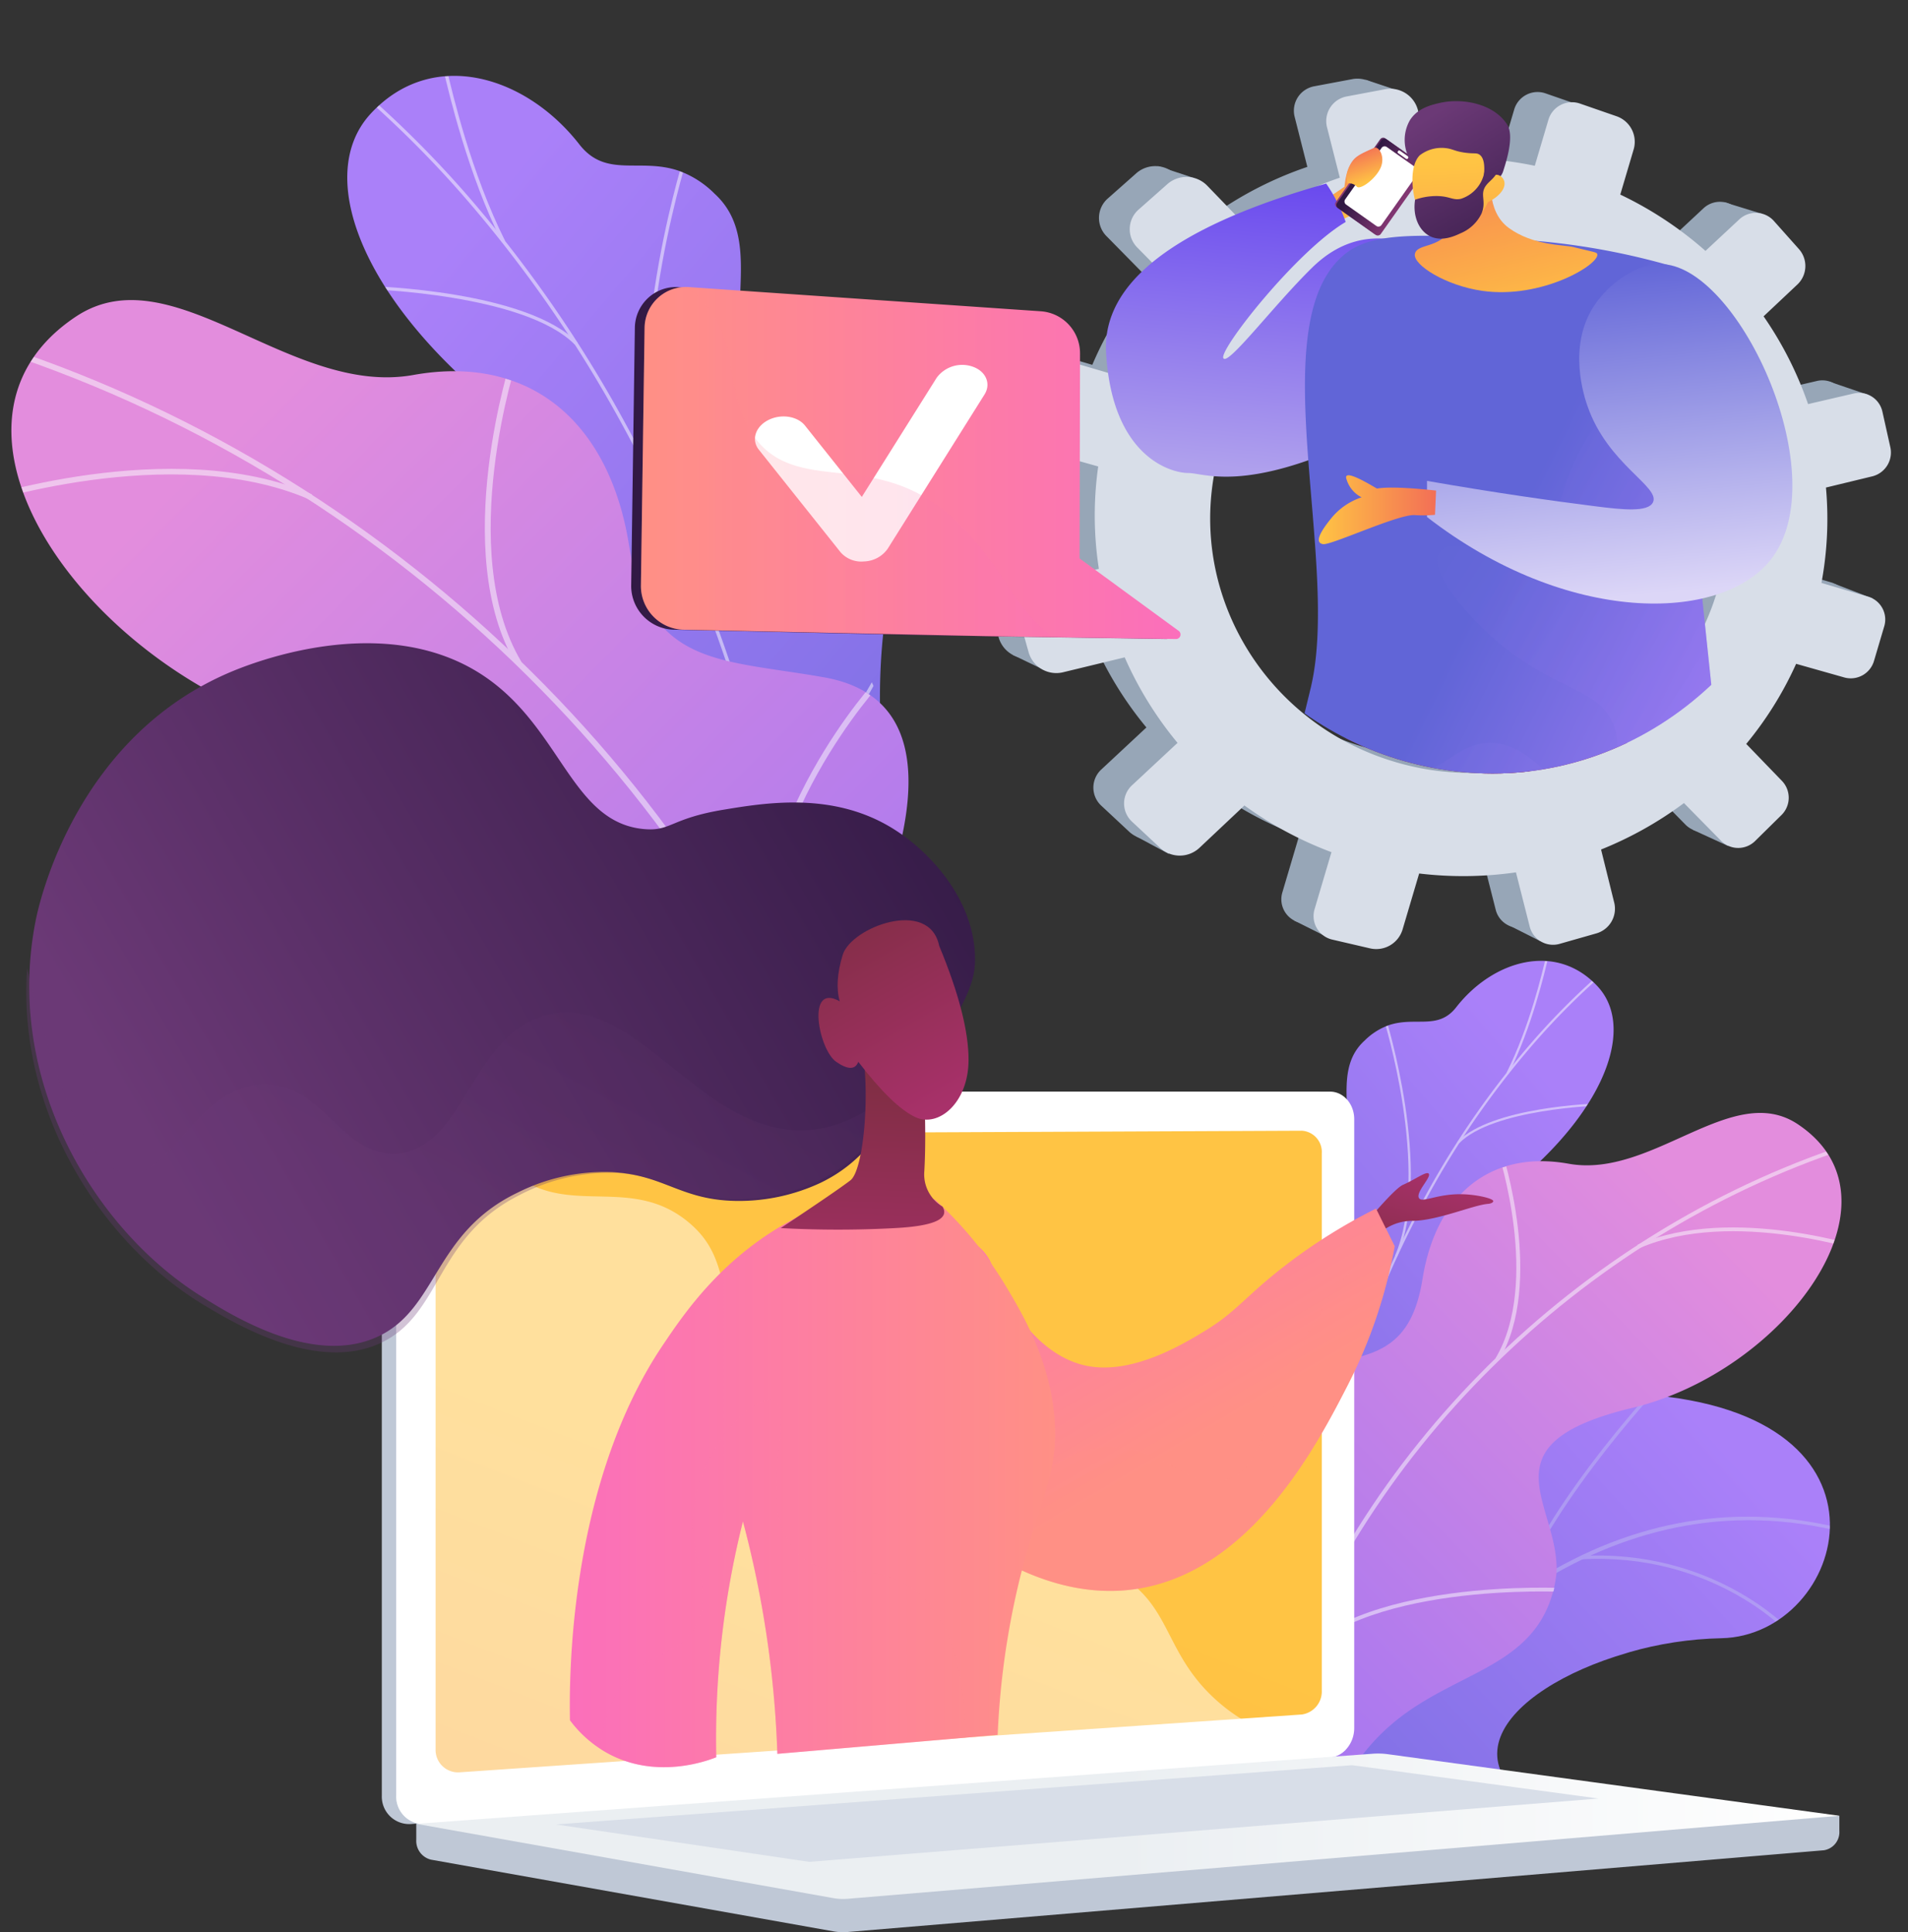 <svg xmlns="http://www.w3.org/2000/svg" xmlns:xlink="http://www.w3.org/1999/xlink" width="363.74" height="368.287" viewBox="0 0 363.74 368.287"><rect x="0" y="0" width="363.74" height="368.287" fill="#333333" stroke="none"/><defs><style>.a{clip-path:url(#a);}.b{fill:url(#b);}.c{opacity:0.502;}.c,.t{mix-blend-mode:soft-light;}.at,.aw,.bg,.c,.t,.z{isolation:isolate;}.d{fill:#beb8f2;}.e{fill:url(#c);}.f{clip-path:url(#d);}.g{fill:#fcfdfe;}.h{fill:url(#e);}.i{clip-path:url(#f);}.j{clip-path:url(#g);}.k{clip-path:url(#h);}.l{fill:url(#i);}.m{fill:url(#j);}.n{clip-path:url(#k);}.o{fill:url(#l);}.p{clip-path:url(#m);}.q{fill:#bfc8d6;}.r,.t{fill:#fff;}.s{fill:url(#n);}.t{opacity:0.478;}.u{fill:url(#o);}.aj,.v{fill:#d8dee8;}.w{clip-path:url(#p);}.x{fill:url(#q);}.y{fill:url(#r);}.at,.aw,.z{opacity:0.302;}.at,.aw,.bg,.z{mix-blend-mode:multiply;}.aa{fill:url(#s);}.ab{fill:url(#t);}.ac{fill:url(#u);}.ad{fill:url(#v);}.ae{fill:url(#w);}.af{fill:url(#x);}.ag{fill:url(#y);}.ah,.ai{fill:#97a6b7;}.ah,.aj{fill-rule:evenodd;}.ak{clip-path:url(#z);}.al{fill:url(#aa);}.am{fill:url(#ab);}.an{fill:url(#ac);}.ao{fill:url(#ad);}.ap{fill:url(#ae);}.aq{fill:url(#af);}.ar{fill:url(#ag);}.as{fill:url(#ah);}.at{fill:url(#ai);}.au{fill:url(#aj);}.av{fill:url(#ak);}.aw{fill:url(#al);}.ax{fill:url(#am);}.ay{fill:url(#an);}.az{fill:url(#ao);}.ba{fill:url(#ap);}.bb{fill:url(#aq);}.bc{fill:url(#ar);}.bd{fill:url(#as);}.be{fill:url(#at);}.bf{fill:url(#au);}.bg{opacity:0.2;fill:url(#av);}</style><clipPath id="a"><path d="M287.449,1281.566l-38.3,20.925q-17.944-15.708-16.133-34.7c3.694-38.753-30.5-39.283-44.794-41.649-21.551-3.566-38.988-16.108-20.833-35.633s-22.946-41.739-58.581-42.482c-23.725-.5-42.6-63.921,21.921-68.49,45.159-3.2,60.427,38.193,73.1,57.263s43.359,4.458,46.532,34.482c2.709,25.646-5.508,49.914,14.961,57.381S295.9,1251.519,287.449,1281.566Z" transform="translate(-86.665 -1079.362)"/></clipPath><linearGradient id="b" x1="0.026" y1="0.307" x2="0.834" y2="0.998" gradientUnits="objectBoundingBox"><stop offset="0" stop-color="#aa80f9"/><stop offset="0.996" stop-color="#6165d7"/></linearGradient><linearGradient id="c" x1="0.582" y1="-0.082" x2="1.399" y2="1.074" xlink:href="#b"/><clipPath id="d"><path d="M550.792,383.424l32.1-6.281q9.638-21.66-1.638-28c-11.275-6.335-5.362-27.273-3.6-38.752,4.791-31.143-31.739-29.776-29.019-70.191.723-10.748,5.971-31.094-3.2-40.051-10.442-10.2-19.206-.965-25.79-9.411-10.294-13.2-28.1-18.508-39.791-5.828-11.543,12.516-.354,38.816,30.424,60.838,20.1,18.157,20.081,23.348,17.545,35.887-1.777,8.784-12.412,31.421-.143,41.13s21.448,20.036,15.8,29.807Q534.894,367.446,550.792,383.424Z" transform="translate(-475.418 -177.685)"/></clipPath><linearGradient id="e" x1="0.531" y1="-0.086" x2="1.266" y2="0.713" gradientUnits="objectBoundingBox"><stop offset="0.004" stop-color="#e38ddd"/><stop offset="1" stop-color="#9571f6"/></linearGradient><clipPath id="f"><path d="M137.032,674.727l51.528-6.377c2.241-7.277,4.671-20.488-6.455-22.293-15.47-2.511-18.381-27.505-15.161-36.841,3.987-11.555,12.691-38.629-11.149-42.868-19.847-3.53-33.519-1.936-37.257-25.257S99.776,504.7,77.429,508.707c-23.517,4.219-45.958-23.351-64.333-11.121-32.016,21.309,3.856,69.49,46.468,79.7s20.47,26.97,21.316,46.31c1.155,26.407,38.041,16.449,48.982,25.6C138.44,656.381,138.135,667.695,137.032,674.727Z" transform="translate(-0.806 -494.431)"/></clipPath><clipPath id="g"><path d="M1571.055,1575.553H1398.01v-166.1h173.045Z" transform="translate(-1398.01 -1409.45)"/></clipPath><clipPath id="h"><path d="M1505.763,2176.7l25.982,14.195q12.174-10.656,10.945-23.541c-2.507-26.288,20.693-26.648,30.387-28.253,14.62-2.419,26.449-10.928,14.133-24.174s15.567-28.316,39.741-28.821c23.656-.494,36.428-42.831-14.87-46.461-30.636-2.17-40.993,25.909-49.595,38.846s-29.414,3.024-31.565,23.393c-1.838,17.4,3.736,33.862-10.149,38.927S1500.031,2156.318,1505.763,2176.7Z" transform="translate(-1503.734 -2039.529)"/></clipPath><linearGradient id="i" x1="0.974" y1="0.307" x2="0.166" y2="0.998" xlink:href="#b"/><linearGradient id="j" x1="0.417" y1="-0.082" x2="-0.4" y2="1.074" xlink:href="#b"/><clipPath id="k"><path d="M1726.619,1567.4l-21.779-4.26q-6.539-14.7,1.11-18.994c7.649-4.3,3.638-18.5,2.439-26.288-3.25-21.127,21.532-20.2,19.688-47.618-.491-7.292-4.051-21.094,2.167-27.169,7.084-6.923,13.029-.656,17.5-6.385,6.983-8.955,19.06-12.556,26.994-3.953,7.83,8.491.239,26.333-20.64,41.272-13.637,12.318-13.622,15.839-11.9,24.345,1.2,5.96,8.421,21.316.1,27.9s-14.551,13.591-10.717,20.22Q1737.405,1556.565,1726.619,1567.4Z" transform="translate(-1701.826 -1427.832)"/></clipPath><linearGradient id="l" x1="0.469" y1="-0.087" x2="-0.267" y2="0.712" xlink:href="#e"/><clipPath id="m"><path d="M1669.186,1765.022l-34.956-4.326c-1.521-4.936-3.169-13.9,4.378-15.124,10.495-1.7,12.47-18.658,10.286-24.993-2.705-7.838-8.61-26.2,7.563-29.081,13.464-2.394,22.74-1.313,25.275-17.133s12.729-24.691,27.89-21.971c15.953,2.863,31.177-15.841,43.643-7.544,21.718,14.456-2.616,47.141-31.525,54.07s-13.886,18.3-14.46,31.418c-.784,17.913-25.807,11.159-33.229,17.368C1668.231,1752.576,1668.439,1760.251,1669.186,1765.022Z" transform="translate(-1632.937 -1642.71)"/></clipPath><linearGradient id="n" x1="1.011" y1="0.872" x2="-0.695" y2="4.017" gradientUnits="objectBoundingBox"><stop offset="0" stop-color="#ffc444"/><stop offset="0.996" stop-color="#f36f56"/></linearGradient><linearGradient id="o" y1="-0.01" x2="1" y2="-0.01" gradientUnits="objectBoundingBox"><stop offset="0.494" stop-color="#ebeff2"/><stop offset="1" stop-color="#fff"/></linearGradient><clipPath id="p"><path d="M279,846.485l-81.57,25.259q2.283-88.687,2.1-86.369c-.182,2.315-113.914-73.832-157.972-58.8S-47.586,841.745,16.964,889.011,97.638,886.066,85.99,978.8L224.7,969.351l56.742-73.677Z" transform="translate(15.287 -724.604)"/></clipPath><linearGradient id="q" x1="0.496" y1="-0.162" x2="-0.551" y2="1.494" gradientUnits="objectBoundingBox"><stop offset="0" stop-color="#ab316d"/><stop offset="1" stop-color="#792d3d"/></linearGradient><linearGradient id="r" x1="1.126" y1="0.189" x2="0.522" y2="-0.542" gradientUnits="objectBoundingBox"><stop offset="0" stop-color="#ff9085"/><stop offset="1" stop-color="#fb6fbb"/></linearGradient><linearGradient id="s" x1="1.11" y1="0.16" x2="0.505" y2="-0.615" xlink:href="#r"/><linearGradient id="t" x1="0.988" y1="-0.002" x2="0.005" y2="-0.002" xlink:href="#r"/><linearGradient id="u" x1="0.84" y1="-0.2" x2="-0.068" y2="0.201" gradientUnits="objectBoundingBox"><stop offset="0" stop-color="#311944"/><stop offset="1" stop-color="#6b3976"/></linearGradient><linearGradient id="v" x1="0.947" y1="-0.759" x2="-0.018" y2="0.036" xlink:href="#u"/><linearGradient id="w" x1="0.986" y1="1.612" x2="1.043" y2="-0.05" xlink:href="#q"/><linearGradient id="x" x1="1.148" y1="0.876" x2="0.65" y2="-0.35" xlink:href="#q"/><linearGradient id="y" x1="1.244" y1="-0.004" x2="-0.085" y2="-0.004" xlink:href="#r"/><clipPath id="z"><path d="M1641.7,258.784V230.35H1535.82v91.976h20.406a62.2,62.2,0,0,0,61.645,55.46c34.238,0,61.547-29.424,61.782-61.964A61.485,61.485,0,0,0,1641.7,258.784Z" transform="translate(-1535.82 -230.35)"/></clipPath><linearGradient id="aa" x1="-0.06" y1="0.963" x2="0.072" y2="-0.019" xlink:href="#n"/><linearGradient id="ab" x1="-0.074" y1="0.873" x2="0.03" y2="-0.1" gradientUnits="objectBoundingBox"><stop offset="0" stop-color="#afa0ed"/><stop offset="0.996" stop-color="#6746ee"/><stop offset="1" stop-color="#4520aa"/></linearGradient><linearGradient id="ac" x1="1.098" y1="-0.322" x2="0.991" y2="0.539" gradientUnits="objectBoundingBox"><stop offset="0" stop-color="#311944"/><stop offset="1" stop-color="#893976"/></linearGradient><linearGradient id="ad" x1="0.538" y1="-0.023" x2="1.021" y2="0.293" xlink:href="#ac"/><linearGradient id="ae" x1="-0.723" y1="0.831" x2="0.706" y2="-0.722" xlink:href="#n"/><linearGradient id="af" x1="0.133" y1="-0.569" x2="1.041" y2="0.12" gradientUnits="objectBoundingBox"><stop offset="0" stop-color="#444b8c"/><stop offset="0.996" stop-color="#26264f"/></linearGradient><linearGradient id="ag" x1="-0.477" y1="0.836" x2="0.842" y2="-0.723" xlink:href="#n"/><linearGradient id="ah" x1="0.388" y1="0.915" x2="1.188" y2="0.25" xlink:href="#q"/><linearGradient id="ai" x1="0.3" y1="0.915" x2="1.215" y2="0.25" xlink:href="#q"/><linearGradient id="aj" x1="0.294" y1="0.99" x2="1.615" y2="0.431" xlink:href="#q"/><linearGradient id="ak" x1="1.388" y1="0.428" x2="0.817" y2="0.02" xlink:href="#b"/><linearGradient id="al" x1="1.325" y1="0.377" x2="0.731" y2="-0.12" xlink:href="#b"/><linearGradient id="am" x1="1.124" y1="1.083" x2="0.578" y2="-0.579" xlink:href="#n"/><linearGradient id="an" x1="0.758" y1="1.774" x2="-0.088" y2="0.341" xlink:href="#u"/><linearGradient id="ao" x1="-0.028" y1="0.212" x2="0.16" y2="3.267" xlink:href="#n"/><linearGradient id="ap" x1="0.581" y1="1.848" x2="-0.428" y2="0.001" xlink:href="#u"/><linearGradient id="aq" x1="1.034" y1="0.862" x2="0.934" y2="-0.061" gradientUnits="objectBoundingBox"><stop offset="0" stop-color="#dcd6f7"/><stop offset="0.996" stop-color="#6165d7"/><stop offset="1" stop-color="#6165d7"/></linearGradient><linearGradient id="ar" x1="0.031" y1="-0.021" x2="1" y2="-0.021" xlink:href="#n"/><linearGradient id="as" x1="0.1" y1="0.993" x2="-0.119" y2="0.249" xlink:href="#n"/><linearGradient id="at" x1="0.001" y1="-0.003" x2="0.998" y2="-0.003" xlink:href="#ac"/><linearGradient id="au" x1="0.001" y1="-0.003" x2="0.997" y2="-0.003" xlink:href="#r"/><linearGradient id="av" x1="0.001" y1="-0.003" x2="1" y2="-0.003" xlink:href="#r"/></defs><g transform="translate(15.287 -9.514)"><g transform="translate(-15.287 -0.001)"><g transform="translate(2.171 23.975)"><g class="a" transform="translate(11.585 121.662)"><path class="b" d="M233.989,1281.566l-38.3,20.925q-17.944-15.708-16.133-34.7c3.694-38.753-30.5-39.283-44.794-41.649-21.551-3.566-36.544-15.2-23.8-35.017,14.42-22.425-19.979-42.356-55.614-43.1-34.87-.729-53.7-63.136,21.921-68.49,45.159-3.2,60.427,38.193,73.1,57.263s43.359,4.458,46.532,34.482c2.709,25.646-5.508,49.914,14.961,57.381S242.438,1251.519,233.989,1281.566Z" transform="translate(-33.206 -1079.362)"/><g class="c" transform="translate(-19.417 -4.909)"><path class="d" d="M148.326,1515.4l-.876.289c-.178-.542-18.278-54.733-52.42-103.044-31.452-44.508-83.354-92.987-151.991-71.19l-.279-.877c30.555-9.7,60.388-6.529,88.673,9.436,22.594,12.752,44.249,33.651,64.361,62.115C130.011,1460.554,148.146,1514.859,148.326,1515.4Z" transform="translate(57.24 -1295.677)"/><path class="d" d="M407.583,1104.5l-.858.339c-11.265-28.521-42.164-60.9-42.474-61.22l.664-.638C365.227,1043.305,396.251,1075.811,407.583,1104.5Z" transform="translate(-307.379 -1042.98)"/><path class="d" d="M169.477,1417.117c-36.482-2.087-57.466,19.943-57.674,20.165l-.673-.627c.21-.227,21.47-22.571,58.4-20.458Z" transform="translate(-88.412 -1365.717)"/><path class="d" d="M661.178,2022.022c-29.867-33.18-86.821-14.2-87.36-13.973l-.418-.821c.509-.277,58.331-19.3,88.464,14.177Z" transform="translate(-488.308 -1872.252)"/><path class="d" d="M1140.389,1656.221l-.882.267c-8.282-27.257,9.067-58.6,9.244-58.918l.8.452C1149.379,1598.332,1132.222,1629.344,1140.389,1656.221Z" transform="translate(-976.094 -1522.74)"/><path class="d" d="M1199.091,2512.766c-9.271-14.2-36.874-14.374-37.151-14.375v-.92c1.154,0,28.378.173,37.923,14.792Z" transform="translate(-997.437 -2301.217)"/><path class="d" d="M1394.519,2230.631l-.872.3c-4.357-12.682,6.116-35.184,9.558-42.578.486-1.044.907-1.947.95-2.123l.9.208a21.626,21.626,0,0,1-1.012,2.3C1400.638,2196.053,1390.283,2218.3,1394.519,2230.631Z" transform="translate(-1196.978 -2031.972)"/></g></g><g transform="translate(64.039)"><path class="e" d="M543.491,352.577c-4.944,8.549-1.4,17.444,2.178,23.478a10.011,10.011,0,0,1,2.425.567c8.513,2.3,12.635,1.475,21.384,2.422,1.884.205,7.594-.877,9.9-1.469l4.279-1.173q8.879-20.919-2.4-27.254c-11.275-6.335-5.362-27.273-3.6-38.752,1.085-7.049-.677-10.619-.695-13.273-.183-28.094,8.693-35.948,3.022-45.046-6.262-10.044-18.873-3.348-26.26-13.914-8.343-11.933,2.136-28.482-8.282-38.01a18.493,18.493,0,0,0-6.713-4.331c-7.52-2.638-13.957,1.487-19.078-5.08-10.294-13.2-28.1-18.508-39.791-5.828-11.543,12.516-.354,38.816,30.424,60.838,20.1,18.157,20.081,23.348,17.545,35.888-1.777,8.783-12.412,31.42-.143,41.129S549.141,342.805,543.491,352.577Z" transform="translate(-475.418 -177.685)"/><g class="f"><g class="c" transform="translate(-6.206 -4.247)"><path class="g" d="M525.087,351.959l.646-.049c-.233-3.573-.517-7.173-.842-10.7a348.965,348.965,0,0,0-14.719-74.034,285.028,285.028,0,0,0-23.912-54.741,245.284,245.284,0,0,0-26.186-37.377,203.165,203.165,0,0,0-21.107-21.409c-1.26-1.1-2.618-2.148-3.929-3.167-1.749-1.357-3.557-2.761-5.15-4.273l-.468.425c1.616,1.534,3.437,2.947,5.2,4.312,1.306,1.013,2.657,2.062,3.9,3.145a202.36,202.36,0,0,1,21.044,21.347,244.617,244.617,0,0,1,26.124,37.286,284.357,284.357,0,0,1,23.864,54.633,348.186,348.186,0,0,1,14.7,73.916C524.571,344.8,524.854,348.391,525.087,351.959Z" transform="translate(-429.42 -146.21)"/><path class="g" d="M901.558,362.328l.6-.232c-10.194-23.831,3.106-66.558,3.242-66.987l-.622-.159C904.645,295.382,891.283,338.305,901.558,362.328Z" transform="translate(-834.495 -274.881)"/><path class="g" d="M849.068,1103.956l.626-.165c-4.87-16.988-37.711-31.278-38.042-31.421l-.282.546C811.7,1073.058,844.274,1087.235,849.068,1103.956Z" transform="translate(-759.834 -947.404)"/><path class="g" d="M1103.759,1078.641l.646-.061c-1.005-11.474,4.238-27.743,14.767-45.808.529-.908.529-.908.521-1.021l-.646.053.322-.026-.306-.088c-.028.063-.228.408-.46.8C1108.016,1050.662,1102.745,1067.051,1103.759,1078.641Z" transform="translate(-1012.665 -912.213)"/><path class="g" d="M980.09,1511.475l.6-.229c-4.963-11.744-24.306-17.083-24.5-17.136l-.192.578C956.192,1494.739,975.24,1500,980.09,1511.475Z" transform="translate(-884.949 -1312.239)"/><path class="g" d="M1141.672,1484.285c3.118-9.881,9.378-19.31,19.136-28.825l-.465-.41c-9.832,9.588-16.143,19.1-19.292,29.076Z" transform="translate(-1045.031 -1278.449)"/><path class="g" d="M619.461,188.577l.588-.263c-6.47-12.942-10.005-27.991-11.165-32.936-.282-1.2-.382-1.618-.445-1.758l-.6.239c.046.108.206.792.41,1.66C609.416,160.478,612.962,175.576,619.461,188.577Z" transform="translate(-583.766 -152.62)"/><path class="g" d="M543.977,485.784l.483-.41c-9.684-9.869-38.688-10.742-39.919-10.774l-.031.6C504.808,475.209,534.474,476.1,543.977,485.784Z" transform="translate(-494.378 -430.291)"/></g></g></g><g transform="translate(0 42.738)"><path class="h" d="M154.769,718.612c2.178-.536-1.749-11.639,2.987-26.984,1.182-3.833,6.185-25.193,22.491-27.671l9.5-1.444c1.907-7.458,2.322-14.838-7.638-16.455-15.47-2.511-18.381-27.505-15.161-36.841,3.987-11.555,12.691-38.629-11.148-42.868-19.848-3.53-33.52-1.936-37.258-25.257S99.776,504.7,77.429,508.707c-23.517,4.219-45.958-23.351-64.333-11.121-32.016,21.309,3.856,69.49,46.468,79.7s20.47,26.97,21.316,46.31a33.413,33.413,0,0,0,1.71,7.722c6.846,19.5,28.15,20.525,45,35.188C150.575,686.507,151.1,719.516,154.769,718.612Z" transform="translate(-0.806 -494.431)"/><g class="i"><g class="c" transform="translate(-7.628 8.917)"><path class="g" d="M149.683,721.225l1.074-.34c-24.119-73.864-86.2-135.312-162-160.365l-.394,1.008C63.849,586.475,125.664,647.667,149.683,721.225Z" transform="translate(17.589 -560.52)"/><path class="g" d="M1057.51,1086.923l1.117-.134c-3.2-30.383,21.776-57.353,22.03-57.621l-.83-.7C1079.572,1028.741,1054.256,1056.059,1057.51,1086.923Z" transform="translate(-907.051 -965.33)"/><path class="g" d="M651.256,1505.786l.931-.619c-18.31-25.263-77.838-22.033-78.437-22l.041,1.065C574.383,1484.2,633.3,1481,651.256,1505.786Z" transform="translate(-488.815 -1358.546)"/><path class="g" d="M675.682,632.44l.981-.544c-12.636-21.191-.816-57.535-.7-57.9l-1.07-.3C674.775,574.07,662.812,610.857,675.682,632.44Z" transform="translate(-571.838 -571.922)"/><path class="g" d="M8.719,738.7l.491-.97c-26.6-11.585-64.56,1.109-64.94,1.239l.355,1C-55,739.845-17.463,727.3,8.719,738.7Z" transform="translate(55.73 -709.606)"/></g></g></g></g><g class="j" transform="translate(190.695 190.176)"><g transform="translate(14.265 2.48)"><g class="k" transform="translate(0 82.536)"><path class="l" d="M1505.763,2176.7l25.982,14.195q12.174-10.656,10.945-23.541c-2.507-26.288,20.693-26.648,30.387-28.253,14.62-2.419,24.791-10.31,16.146-23.756-9.782-15.213,13.554-28.735,37.727-29.239,23.656-.494,36.428-42.831-14.87-46.461-30.636-2.17-40.993,25.909-49.595,38.846s-29.414,3.024-31.565,23.393c-1.838,17.4,3.736,33.862-10.149,38.927S1500.031,2156.318,1505.763,2176.7Z" transform="translate(-1503.734 -2039.529)"/><g class="c" transform="translate(10.254 -3.331)"><path class="d" d="M1592.35,2335.332l.594.2c.12-.367,12.4-37.13,35.561-69.9,21.338-30.193,56.547-63.082,103.11-48.294l.189-.6c-20.728-6.582-40.966-4.429-60.154,6.4-15.328,8.652-30.018,22.829-43.663,42.138C1604.774,2298.124,1592.472,2334.963,1592.35,2335.332Z" transform="translate(-1590.647 -2186.271)"/><path class="d" d="M2122.08,2056.575l.582.229c7.642-19.349,28.605-41.311,28.816-41.531l-.451-.433C2150.815,2015.061,2129.768,2037.113,2122.08,2056.575Z" transform="translate(-2048.901 -2014.84)"/><path class="d" d="M2218.075,2268.652c24.75-1.417,38.985,13.529,39.127,13.68l.457-.426c-.143-.154-14.567-15.312-39.619-13.879Z" transform="translate(-2131.913 -2233.782)"/><path class="d" d="M1753.754,2679.02c20.262-22.509,58.9-9.635,59.265-9.479l.283-.556c-.344-.189-39.571-13.092-60.012,9.616Z" transform="translate(-1729.872 -2577.417)"/><path class="d" d="M1759.988,2430.858l.6.182c5.618-18.491-6.151-39.757-6.27-39.97l-.545.306C1753.889,2391.588,1765.528,2412.626,1759.988,2430.858Z" transform="translate(-1730.287 -2340.306)"/><path class="d" d="M1608.654,3011.936c6.29-9.632,25.016-9.751,25.2-9.751v-.625c-.783,0-19.252.117-25.727,10.035Z" transform="translate(-1604.298 -2868.423)"/><path class="d" d="M1586.876,2820.54l.591.2c2.956-8.6-4.149-23.869-6.485-28.884-.329-.71-.614-1.321-.644-1.44l-.609.14a14.428,14.428,0,0,0,.687,1.563C1582.724,2797.083,1589.75,2812.176,1586.876,2820.54Z" transform="translate(-1579.73 -2685.772)"/></g></g><g transform="translate(26.573)"><path class="m" d="M1730.578,1546.478c3.353,5.8.947,11.833-1.478,15.927a6.752,6.752,0,0,0-1.645.385c-5.775,1.564-8.572,1-14.508,1.644a31.279,31.279,0,0,1-6.714-1l-2.9-.8q-6.025-14.192,1.625-18.49c7.649-4.3,3.637-18.5,2.439-26.288-.735-4.782.46-7.2.472-9,.124-19.059-5.9-24.387-2.051-30.559,4.247-6.815,12.8-2.272,17.815-9.439,5.659-8.1-1.449-19.322,5.618-25.785a12.529,12.529,0,0,1,4.554-2.939c5.1-1.789,9.468,1.009,12.942-3.446,6.983-8.955,19.06-12.556,26.994-3.953,7.83,8.491.239,26.333-20.64,41.272-13.637,12.318-13.622,15.839-11.9,24.345,1.2,5.96,8.421,21.316.1,27.9S1726.744,1539.849,1730.578,1546.478Z" transform="translate(-1700.677 -1427.832)"/><g class="n" transform="translate(0.155)"><g class="c" transform="translate(1.594 -2.881)"><path class="g" d="M1811.928,1546.059l-.438-.032c.159-2.425.351-4.867.572-7.259a236.683,236.683,0,0,1,9.985-50.223,193.3,193.3,0,0,1,16.222-37.136,166.453,166.453,0,0,1,17.763-25.356,137.8,137.8,0,0,1,14.319-14.524c.855-.744,1.776-1.457,2.666-2.15,1.186-.92,2.413-1.871,3.495-2.9l.317.289c-1.1,1.04-2.332,2-3.526,2.925-.885.688-1.8,1.4-2.649,2.133a137.5,137.5,0,0,0-14.275,14.482,166,166,0,0,0-17.722,25.3,192.916,192.916,0,0,0-16.189,37.062,236.27,236.27,0,0,0-9.969,50.144C1812.279,1541.2,1812.088,1543.638,1811.928,1546.059Z" transform="translate(-1798.287 -1406.48)"/><path class="g" d="M1941.838,1553.1l-.409-.158c6.915-16.167-2.108-45.153-2.2-45.443l.422-.108C1939.744,1507.681,1948.809,1536.8,1941.838,1553.1Z" transform="translate(-1908.791 -1493.774)"/><path class="g" d="M1844.365,2056.208l-.425-.112c3.3-11.524,25.583-21.219,25.808-21.316l.192.371C1869.717,2035.247,1847.617,2044.865,1844.365,2056.208Z" transform="translate(-1826.359 -1950.004)"/><path class="g" d="M1768.422,2039.031l-.437-.041c.681-7.784-2.877-18.821-10.019-31.075-.359-.617-.359-.617-.354-.694l.438.036-.219-.019.208-.059c.019.044.155.277.312.546C1765.535,2020.051,1769.112,2031.169,1768.422,2039.031Z" transform="translate(-1751.679 -1926.128)"/><path class="g" d="M1814.76,2332.661l-.41-.155c3.368-7.966,16.491-11.589,16.622-11.625l.131.393C1830.973,2321.308,1818.05,2324.876,1814.76,2332.661Z" transform="translate(-1800.761 -2197.501)"/><path class="g" d="M1726.622,2314.222c-2.116-6.7-6.363-13.1-12.981-19.554l.316-.278c6.669,6.5,10.951,12.956,13.087,19.725Z" transform="translate(-1713.64 -2174.585)"/><path class="g" d="M2113.709,1435.224l-.4-.178c4.389-8.78,6.787-18.989,7.575-22.343.19-.812.259-1.1.3-1.193l.407.162c-.031.073-.14.537-.279,1.125C2120.525,1416.162,2118.118,1426.4,2113.709,1435.224Z" transform="translate(-2059.383 -1410.831)"/><path class="g" d="M2044.268,1636.847l-.328-.278c6.57-6.7,26.247-7.287,27.08-7.309l.021.407C2070.84,1629.673,2050.714,1630.277,2044.268,1636.847Z" transform="translate(-1999.373 -1599.201)"/></g></g></g><g transform="translate(17.189 28.993)"><path class="o" d="M1655.591,1794.793c-1.477-.363,1.186-7.9-2.027-18.306-.8-2.6-4.2-17.09-15.259-18.773l-6.442-.98c-1.294-5.058-1.576-10.066,5.183-11.163,10.493-1.7,12.469-18.658,10.284-24.993-2.705-7.838-8.61-26.2,7.563-29.081,13.464-2.394,22.74-1.313,25.275-17.133s12.729-24.691,27.89-21.971c15.953,2.863,31.177-15.841,43.643-7.544,21.718,14.456-2.616,47.141-31.525,54.07s-13.886,18.3-14.46,31.418a22.667,22.667,0,0,1-1.159,5.238c-4.646,13.228-19.1,13.925-30.53,23.872C1658.436,1773.014,1658.08,1795.407,1655.591,1794.793Z" transform="translate(-1631.13 -1642.71)"/><g class="p" transform="translate(0.244)"><g class="c" transform="translate(16.066 6.05)"><path class="g" d="M1779.189,1796.57l-.729-.231c16.361-50.109,58.473-91.795,109.9-108.789l.267.683C1837.417,1705.157,1795.481,1746.669,1779.189,1796.57Z" transform="translate(-1774.891 -1687.55)"/><path class="g" d="M1767.713,2044.654l-.758-.09c2.174-20.613-14.772-38.908-14.945-39.09l.563-.474C1752.747,2005.185,1769.92,2023.716,1767.713,2044.654Z" transform="translate(-1752.01 -1962.167)"/><path class="g" d="M1804.092,2328.8l-.632-.421c12.422-17.139,52.8-14.948,53.212-14.923l-.028.722C1856.241,2314.159,1816.276,2311.991,1804.092,2328.8Z" transform="translate(-1796.518 -2228.917)"/><path class="g" d="M2098.485,1736.339l-.665-.368c8.573-14.377.555-39.032.472-39.279l.726-.2C2099.1,1696.74,2107.217,1721.7,2098.485,1736.339Z" transform="translate(-2051.16 -1695.284)"/><path class="g" d="M2298.692,1808.425l-.332-.658c18.043-7.86,43.8.752,44.054.841l-.24.68C2341.919,1809.2,2316.454,1800.688,2298.692,1808.425Z" transform="translate(-2224.642 -1788.686)"/></g></g></g></g></g><g transform="translate(0 97.77)"><g transform="translate(72.79 119.813)"><g transform="translate(0)"><path class="q" d="M844.149,2620.486l-271.3-2.346v6.939a3.684,3.684,0,0,0,2.785,3.77l76.717,13.664a10.608,10.608,0,0,0,2.751.128l186.1-15.579a3.51,3.51,0,0,0,2.948-3.681Z" transform="translate(-566.283 -2482.459)"/><path class="q" d="M702.208,1739.476,529.774,1752.17a5.227,5.227,0,0,1-5.594-5.392V1618.373a5.7,5.7,0,0,1,5.594-5.8H702.208c2.542,0,4.6,2.348,4.6,5.246v116.077C706.805,1736.79,704.75,1739.29,702.208,1739.476Z" transform="translate(-524.18 -1612.57)"/><path class="r" d="M722.587,1739.476,550.154,1752.17a5.226,5.226,0,0,1-5.594-5.392V1618.373a5.7,5.7,0,0,1,5.594-5.8H722.587c2.542,0,4.6,2.348,4.6,5.246v116.077C727.185,1736.79,725.129,1739.29,722.587,1739.476Z" transform="translate(-541.81 -1612.57)"/><path class="s" d="M765.3,1779.088l-160.6,11.027a4.284,4.284,0,0,1-4.551-4.426V1673.27a4.674,4.674,0,0,1,4.551-4.758l160.6-.692a4.058,4.058,0,0,1,3.794,4.3v102.394A4.432,4.432,0,0,1,765.3,1779.088Z" transform="translate(-589.899 -1660.365)"/><path class="r" d="M1244.671,1624.759a1.993,1.993,0,1,1-1.984-2.159A2.084,2.084,0,0,1,1244.671,1624.759Z" transform="translate(-1144.021 -1621.247)"/><path class="t" d="M550.154,1752.17l171.56-12.629.873-.065a4.617,4.617,0,0,0,3.037-1.537c-12.346-.675-20.014-5.056-24.96-9.583-9.933-9.091-8.21-18.057-18.922-24.035-13.361-7.455-23.866,1.991-34.006-7.329-6.146-5.651-3.129-9.865-10.692-18.309-8.378-9.353-13.832-6.209-22.25-14.628-10.646-10.643-5.322-18.925-14.491-26.566-11.124-9.271-23.12-.691-33.709-9.581-4.567-3.835-7.073-9.41-8.382-15.339h-8.057a5.7,5.7,0,0,0-5.594,5.8v128.405A5.227,5.227,0,0,0,550.154,1752.17Z" transform="translate(-541.81 -1612.57)"/><path class="u" d="M755.185,2547.66,572.85,2561.02l79.5,14.159a10.63,10.63,0,0,0,2.751.128l189.047-15.824-86.065-11.733A13.881,13.881,0,0,0,755.185,2547.66Z" transform="translate(-566.283 -2421.456)"/><path class="v" d="M770.03,2575.39l151.8-11.29,46.981,6.354-150.492,12.068Z" transform="translate(-736.858 -2435.711)"/></g></g><g class="w"><g transform="translate(5.012 34.35)"><path class="x" d="M1910.473,1740.02a9.416,9.416,0,0,1,7.333-3.194c4.785-.144,11.3-2.982,14.1-3.233.676-.059,1.011-.254,1.069-.5.117-.507-2.99-1.247-5.747-1.339-4.887-.163-7.738,1.712-8.4.749-.737-1.078,2.418-4.019,1.84-4.679-.448-.51-2.593,1.13-4.889,2.129q-1.631.71-8,8.332Z" transform="translate(-1653.314 -1626.728)"/><path class="y" d="M1295.964,1777.81l3.558,7.181a95.263,95.263,0,0,1-8.911,26.392c-5.755,11.225-18.87,36.811-41.963,39.134-17.611,1.77-32.387-10.84-37.98-15.665-5.172-4.462-9.812-8.4-12.065-14.676-3.554-9.9.034-22.111,8.641-33.608a8.962,8.962,0,0,1,15.56,2.17c3.952,10.431,10.616,17.677,18.272,19.093,8.609,1.592,18.2-4.24,22.275-6.715,6.068-3.684,7.615-6.517,15.162-12.351A105.378,105.378,0,0,1,1295.964,1777.81Z" transform="translate(-1038.649 -1670.052)"/><g class="z" transform="translate(158.734 111.919)"><path class="aa" d="M1226.754,1858.161c6.6-1.486,9.085-7.61,18.126-8.159,11.432-.695,16.345,8.559,23.658,6.118,5.969-1.992,6.959-9.579,11.122-19.346a90.091,90.091,0,0,1,19.261-28.123l1.5,3.02a95.265,95.265,0,0,1-8.911,26.392c-5.755,11.225-18.87,36.811-41.963,39.133-17.611,1.77-32.387-10.84-37.98-15.665-5.172-4.462-9.812-8.4-12.065-14.676a23.117,23.117,0,0,1-1.221-5.409C1211.919,1857.015,1220.833,1859.493,1226.754,1858.161Z" transform="translate(-1198.28 -1808.65)"/></g><path class="ab" d="M789.81,1852.722c-.139-6.822-.5-44.463,17.719-71.531,4.177-6.2,11.569-17.182,25.758-24.445a60.764,60.764,0,0,1,13.945-5.085l12.141,1.8a73.828,73.828,0,0,1,13.78,16.9c2.943,4.96,7.811,13.168,8.939,23.764,1.313,12.349-3.595,17.216-7.626,36.447a152.868,152.868,0,0,0-3.117,24.938l-42,3.609a197.264,197.264,0,0,0-6.563-44.3,169.973,169.973,0,0,0-5.085,44.953c-1.7.671-11.277,4.26-20.508-.656A22.406,22.406,0,0,1,789.81,1852.722Z" transform="translate(-686.165 -1647.43)"/><path class="ac" d="M196.441,1060.347c6.51-10.151,9.765-15.225,9.9-20.393.3-11.291-8.317-21.141-16.294-25.831-11.2-6.583-23.7-4.519-31.621-3.213-10.171,1.679-10.039,4.16-15.189,3.694-14.231-1.287-15.806-20.285-31.828-30.011-17.678-10.731-40.43-2.576-46.1-.287-30.215,12.19-37.3,44.131-37.976,47.415-6.215,30.431,10.886,59.083,31.619,72.013,5.929,3.7,21.1,13.156,33.284,7.727,11.737-5.229,10.746-19.823,26.912-27.566a36.957,36.957,0,0,1,17.937-3.909c9.979.511,13.079,5.3,23.607,5.494a36.817,36.817,0,0,0,16.2-3.447C184.9,1078.161,188.859,1072.169,196.441,1060.347Z" transform="translate(-25.479 -979.183)"/><g class="z" transform="translate(0 61.959)"><path class="ad" d="M22.017,1438.38c6.876,29.62,13.648,38.783,19.562,39.053,8.277.378,12.9-16.741,25.556-16.931,11.387-.171,14.7,13.571,25.081,13.2,13.119-.471,14.269-22.659,28.83-26.407,17.33-4.459,29.5,23.418,50.009,21.892,6.211-.461,13.85-3.679,22.284-13.968l-.774,1.267c-7.332,11.979-11.161,18.053-19.082,22.095a36.847,36.847,0,0,1-16.127,3.786c-10.53.026-13.73-4.7-23.718-5a36.944,36.944,0,0,0-17.851,4.284c-16,8.084-14.7,22.653-26.326,28.126-12.072,5.683-27.435-3.454-33.439-7.026C36.624,1491.217,20.046,1466.207,22.017,1438.38Z" transform="translate(-21.857 -1438.38)"/></g><path class="ae" d="M1115.2,1559.518q.34,8.768,0,14.653a7.142,7.142,0,0,0,3.476,6.763q2.046,3.505-9.017,4.091a203.088,203.088,0,0,1-21.83,0q10.818-7.2,13.288-9.106c2.472-1.912,3.8-16.206,2.215-25.259Z" transform="translate(-943.999 -1473.551)"/><path class="af" d="M1164.111,1375.343q5.63,13.577,5.6,21.78c-.03,8.2-5.766,12.911-10.117,10.885q-4.349-2.026-10.9-10.557-.88,2.3-4.218,0c-3.337-2.3-5.816-15.194.675-11.535q-1.028-3.615.572-8.858C1147.319,1371.813,1162.213,1366.154,1164.111,1375.343Z" transform="translate(-990.077 -1317.667)"/><g class="z" transform="translate(109.56 144.196)"><path class="ag" d="M851.55,2091.532c4.88-7.659-2.561-14.3.6-26.419,2.7-10.344,11.482-18.419,14.711-17.113,4.461,1.8-4.306,20.454,4.5,29.122,5.848,5.753,13.469,1.233,21.316,6.3,5.175,3.345,10.375,10.819,10.781,28.836l-36,3.094a197.255,197.255,0,0,0-6.563-44.3,169.985,169.985,0,0,0-5.085,44.953c-1.7.671-11.277,4.26-20.508-.656-.515-.275-1-.564-1.468-.862a22.789,22.789,0,0,1,4.2-12.454C842.824,2095.638,848.018,2097.072,851.55,2091.532Z" transform="translate(-833.84 -2047.861)"/></g></g></g></g><g transform="translate(188.251 24.503)"><path class="ah" d="M1543.8,283.3l-1.909,6.444a4.573,4.573,0,0,1-5.571,3.18l-9.164-2.591a66.728,66.728,0,0,1-9.432,15.142l6.807,7.05a4.6,4.6,0,0,1-.2,6.452l-4.855,4.79a4.564,4.564,0,0,1-6.458.084l-7.07-7.186a69.554,69.554,0,0,1-15.675,8.784l2.511,10.141a4.856,4.856,0,0,1-3.468,5.734l-6.752,1.923a4.552,4.552,0,0,1-5.76-3.151l-2.62-10.334a70.119,70.119,0,0,1-18.3.217l-3.159,10.665a5.2,5.2,0,0,1-6.12,3.493l-7.042-1.637a4.568,4.568,0,0,1-3.456-5.772l3.194-10.781a69.7,69.7,0,0,1-16.456-8.83l-8.5,8a5.452,5.452,0,0,1-7.358.094l-5.393-5.03a4.693,4.693,0,0,1,.072-6.96l8.529-7.949a68.492,68.492,0,0,1-9.989-16.17l-11.539,2.793a5.451,5.451,0,0,1-6.581-3.6l-2.016-7.169a4.971,4.971,0,0,1,3.879-6.122l11.372-2.641a66.091,66.091,0,0,1-.124-19.35l-11.07-3.13a5.218,5.218,0,0,1-3.816-6.375l2.126-7.177a5.306,5.306,0,0,1,6.694-3.342l10.75,3.165a66.683,66.683,0,0,1,10.3-16.814l-7.49-7.61a4.928,4.928,0,0,1,.074-7.22l5.61-4.968a5.492,5.492,0,0,1,7.509.467l7.205,7.462a69.705,69.705,0,0,1,17.786-9.048l-2.4-9.468a4.736,4.736,0,0,1,3.74-5.9l7.289-1.371a5.4,5.4,0,0,1,6.146,3.993l2.288,9.237a70.22,70.22,0,0,1,19.8,1.255l2.579-8.7a4.643,4.643,0,0,1,6.062-3.026l6.826,2.365a5.111,5.111,0,0,1,3.249,6.2l-2.552,8.61a69.382,69.382,0,0,1,16.11,10.646l6.431-5.992a4.584,4.584,0,0,1,6.571.409l4.639,5.21a4.817,4.817,0,0,1-.208,6.676l-6.443,6.069a68.207,68.207,0,0,1,8.41,16.592l8.672-2.014a4.522,4.522,0,0,1,5.4,3.5l1.475,6.617a4.635,4.635,0,0,1-3.352,5.542l-8.81,2.133a66.062,66.062,0,0,1-.854,18.029l8.9,2.619A4.5,4.5,0,0,1,1543.8,283.3Zm-31.567-6.7c7.289-24.606-6.636-50.957-31.868-59.1-26.121-8.434-54.27,5.743-62.031,31.939s8.208,53.138,34.806,59.954C1478.837,315.975,1504.945,301.2,1512.235,276.6Z" transform="translate(-1379.896 -181.601)"/><path class="ai" d="M1895.925,185.375l-6.269-2.1-3.866,5.032Z" transform="translate(-1817.53 -183.053)"/><path class="ai" d="M2420.53,356.1l7.281,2.236-1.6,5.386Z" transform="translate(-2280.118 -332.555)"/><path class="ai" d="M2569.73,609.76l7.192,2.452-3.028,3.536Z" transform="translate(-2409.187 -551.989)"/><path class="ai" d="M2577.23,895.44l7.178,2.761-3.458,2.855Z" transform="translate(-2415.675 -799.122)"/><path class="ai" d="M2375.84,1226.843l6.831,3.132,2.6-5.564Z" transform="translate(-2241.458 -1083.705)"/><path class="ai" d="M2115.85,1367.518l6.061,3.063,1.911-4.581Z" transform="translate(-2016.548 -1206.19)"/><path class="ai" d="M1818.618,1335.9l-5.448-2.723,7.128-5.886Z" transform="translate(-1754.709 -1172.703)"/><path class="ai" d="M1595.938,1224.936l-6.288-3.368,7.023-4.728Z" transform="translate(-1561.348 -1077.156)"/><path class="ai" d="M1620.72,305.17l6.923,2.288-4.275,4.276Z" transform="translate(-1588.226 -288.497)"/><path class="ai" d="M1397.34,664.527l6.126,2.844,1.043-5.392Z" transform="translate(-1394.986 -597.163)"/><path class="ai" d="M1415.08,988.155l5.958,2.873,1.738-4Z" transform="translate(-1410.333 -878.354)"/><path class="aj" d="M1587.257,298.349l-1.925,6.5a4.613,4.613,0,0,1-5.617,3.206l-9.24-2.614a67.262,67.262,0,0,1-9.51,15.266l6.864,7.108a4.634,4.634,0,0,1-.2,6.5l-4.9,4.828a4.6,4.6,0,0,1-6.51.084l-7.13-7.244a70.126,70.126,0,0,1-15.8,8.854l2.533,10.225a4.895,4.895,0,0,1-3.5,5.78l-6.809,1.939a4.589,4.589,0,0,1-5.807-3.176l-2.643-10.419a70.675,70.675,0,0,1-18.452.219l-3.186,10.751a5.242,5.242,0,0,1-6.17,3.522l-7.1-1.649a4.6,4.6,0,0,1-3.483-5.819l3.219-10.87a70.264,70.264,0,0,1-16.592-8.9l-8.565,8.067a5.5,5.5,0,0,1-7.418.1l-5.439-5.072a4.731,4.731,0,0,1,.071-7.016l8.6-8.012a69.075,69.075,0,0,1-10.074-16.3l-11.634,2.816a5.5,5.5,0,0,1-6.636-3.628l-2.032-7.227a5.011,5.011,0,0,1,3.91-6.172l11.468-2.662a66.566,66.566,0,0,1-.127-19.508l-11.161-3.157a5.26,5.26,0,0,1-3.848-6.427L1424.56,251a5.351,5.351,0,0,1,6.749-3.369l10.839,3.191a67.252,67.252,0,0,1,10.387-16.95l-7.552-7.673a4.967,4.967,0,0,1,.074-7.278l5.658-5.009a5.536,5.536,0,0,1,7.57.471l7.266,7.524a70.26,70.26,0,0,1,17.933-9.123l-2.421-9.545a4.774,4.774,0,0,1,3.77-5.95l7.349-1.382a5.444,5.444,0,0,1,6.2,4.025l2.307,9.313a70.79,70.79,0,0,1,19.964,1.267l2.6-8.774a4.681,4.681,0,0,1,6.111-3.051l6.883,2.384a5.153,5.153,0,0,1,3.276,6.249l-2.572,8.68a69.955,69.955,0,0,1,16.244,10.734l6.483-6.041a4.623,4.623,0,0,1,6.626.413l4.678,5.251a4.856,4.856,0,0,1-.209,6.73l-6.5,6.119a68.728,68.728,0,0,1,8.48,16.729l8.745-2.031a4.558,4.558,0,0,1,5.439,3.532l1.488,6.671a4.675,4.675,0,0,1-3.38,5.587l-8.882,2.149a66.593,66.593,0,0,1-.859,18.176l8.969,2.641A4.536,4.536,0,0,1,1587.257,298.349Zm-31.83-6.755c7.349-24.807-6.693-51.373-32.133-59.589-26.337-8.5-54.718,5.788-62.542,32.2s8.278,53.571,35.1,60.446C1521.756,331.29,1548.079,316.4,1555.427,291.594Z" transform="translate(-1416.314 -193.9)"/><g class="ak" transform="translate(14.197 -14.988)"><g transform="translate(8.388 19.282)"><path class="al" d="M1856.09,417.975l3.243-2.211q.429-4.189,2.23-5.626c1.8-1.438,6.679-2.984,7.226-.635s-1.98,9.8-5.073,10.625a23.466,23.466,0,0,0-6.262,2.779Z" transform="translate(-1813.861 -399.451)"/><path class="am" d="M1645.171,462.729q-9.528-2.259-16.957,5.018c-7.428,7.275-16.164,18.918-16.943,17.243s14.016-20.461,23.331-25.94a30.761,30.761,0,0,0-3.718-7.319q-43.1,12.174-41.96,32.212c1.138,20.039,12.541,22.955,15.631,22.955s10.79,3.817,32.4-6.36Q1658.555,490.361,1645.171,462.729Z" transform="translate(-1588.896 -436.023)"/><g transform="translate(43.683 6.976)"><path class="an" d="M1882.233,402.684a.7.7,0,0,0-.167-.974l-7.2-5.1a.7.7,0,0,0-.973.166l-8.47,11.972a.7.7,0,0,0,.167.975l7.2,5.1a.7.7,0,0,0,.973-.166Z" transform="translate(-1865.29 -396.487)"/><g transform="translate(0.238 0.168)"><path class="ao" d="M1875.271,415.721a.7.7,0,0,1-.974.168l-7.2-5.1a.7.7,0,0,1-.167-.974l8.47-11.972a.7.7,0,0,1,.973-.168l7.2,5.1a.7.7,0,0,1,.167.974Z" transform="translate(-1866.797 -397.55)"/><path class="r" d="M1883.7,421.8a.7.7,0,0,1-.973.166l-5.773-4.084a.7.7,0,0,1-.168-.974l6.953-9.827a.7.7,0,0,1,.973-.166l5.773,4.084a.7.7,0,0,1,.166.974Z" transform="translate(-1875.101 -405.327)"/><path class="r" d="M1942.7,413.322a.236.236,0,0,1-.33.057l-1.52-1.076a.234.234,0,0,1-.057-.329l.063-.09a.236.236,0,0,1,.33-.057l1.521,1.075a.237.237,0,0,1,.057.33Z" transform="translate(-1929.065 -409.534)"/></g></g><path class="ap" d="M2080.913,2046.56l-.632,7.195a3.91,3.91,0,0,0,4.018.5l1.623-7.073Z" transform="translate(-2002.618 -1778.795)"/><path class="aq" d="M1693.885,2041.156c1.031,1.139,1.266,3.235.37,4.269-.882,1.015-2.206.253-5.965.365-4.026.12-5.076,1.072-7.812.316-1.106-.3-3.058-1.046-3.02-1.835.025-.555,1.019-.843,4.338-1.953,4.712-1.579,4.691-1.664,5.691-1.83C1690,2040.071,1692.522,2039.653,1693.885,2041.156Z" transform="translate(-1663.46 -1773.355)"/><path class="ar" d="M1754.32,2005.25l-2.02,6.715a3.906,3.906,0,0,0,3.967.8l3-6.519Z" transform="translate(-1726.474 -1744.014)"/><path class="as" d="M1772.681,1074.5a629.207,629.207,0,0,1-19.881,149.057l7.729,2.078c6.535-6.094,14.78-15.688,18.759-29.243,2.47-8.414,1.647-12.739,3.213-23.089,2.494-16.478,7.545-25.112,12.765-38.4a218.608,218.608,0,0,0,13.211-52.891Z" transform="translate(-1726.895 -960.366)"/><path class="at" d="M1808.044,1182.9c2.586-7.142,5.732-9.341,7.137-16.824,1.227-6.527-.457-8.648-.509-15.3-.106-13.249,6.475-17.637,8.667-28.551,1.188-5.917-6.584-20.858-13.712-33.765q.249-7.141.335-13.953,17.9,3.755,35.8,7.512a218.6,218.6,0,0,1-13.211,52.89c-5.22,13.287-10.271,21.921-12.765,38.4-1.566,10.351-.743,14.675-3.213,23.089-3.978,13.556-12.223,23.149-18.759,29.243-.243-.065-.487-.13-.73-.2,6.589-8.587,8.634-15.88,8.925-21.644C1806.3,1197.844,1804.813,1191.822,1808.044,1182.9Z" transform="translate(-1764.177 -960.375)"/><path class="au" d="M2035.56,1090.74q2.364,43.061,3.856,87.711,1.107,33.5,1.639,66.141l7.894.973a91.9,91.9,0,0,0,8.234-21.248c2.81-11.267,2.159-17.959,3.391-29.635,1.383-13.1,3.392-15.952,6.949-32.472,7.221-33.531,10.831-50.3,2.777-60.725C2067.687,1098.1,2059.488,1089.607,2035.56,1090.74Z" transform="translate(-1964.966 -973.953)"/><path class="av" d="M1863.518,520.2a135.409,135.409,0,0,0-29-4.844c-18.012-1.018-27.023-1.468-32.311,2.673-16.4,12.843-.858,58.748-6.7,82.869q-4.917,20.3-5.1,20.649c-1.163,2.268-3.047,5.421-2.295,9.176.591,2.954,2.826,6.349,5.864,7.393,6.311,2.172,9.928-7.92,20.393-10.962,10.94-3.18,23.179,3.139,38.655,11.126,9.849,5.084,13.213,8.328,16.664,6.719,6.645-3.1,4.821-20.086,4.078-27.023C1870.82,590.414,1867.5,558.144,1863.518,520.2Z" transform="translate(-1756.481 -489.008)"/><path class="aw" d="M1806.4,740.5c1.78-3.085,1.7-7.744,5.607-9.943,2.276-1.282,4.051-.683,7.137-.765,9.206-.245,10.968-6.036,17.336-6.372,9.86-.521,14.6,12.894,20.138,10.962,3.616-1.263,5.946-8.5,4.079-14.022-2.6-7.7-11.519-6.648-23.2-17.08-5-4.462-12.166-12.516-10.2-16.059,2.067-3.722,11.877,1.739,19.119-3.825,4.226-3.246,3.686-7.258,7.137-14.531,1.871-3.94,8.721-14.186,18.907-21.095,3.276,31.323,6.088,58.55,8.625,82.276.743,6.937,2.567,23.924-4.078,27.023-3.452,1.609-6.815-1.634-16.664-6.719-15.476-7.988-27.715-14.306-38.655-11.127-10.465,3.042-14.082,13.134-20.393,10.962a9.051,9.051,0,0,1-4.661-4.245C1802.268,744.928,1805.058,742.823,1806.4,740.5Z" transform="translate(-1763.807 -601.08)"/><g transform="translate(56.947)"><path class="ax" d="M1976.075,432.31c-.011,1.369-1.252,8.229,3.341,11.556,4.635,3.355,10.466,3.174,12.2,3.6,4.029,1,4.547.972,4.635,1.372.435,1.95-10.55,8.6-21.9,6.994-6.945-.98-13.263-4.942-12.876-7.024s4.719-.97,6.787-4.759c1.439-2.635,2.435-6.377.529-9.475C1970.642,431.118,1974.229,435.768,1976.075,432.31Z" transform="translate(-1959.526 -419.673)"/><path class="ay" d="M1951.062,364.7a7.577,7.577,0,0,1-.887-8.652c1.418-2.331,4.016-2.952,5.571-3.325,4.506-1.078,10.5.136,13.015,4.1,1.489,2.35-.458,7.839-.749,8.819-.329,1.108-1.111,1.569-1.78,2.458-.928,1.231-2.375,3.186-4.729,6.448a19.107,19.107,0,0,0-1.413-2.976,16.737,16.737,0,0,0-2.609-3.382C1954.75,365.573,1952.918,366.635,1951.062,364.7Z" transform="translate(-1949.211 -352.351)"/><path class="az" d="M1972.963,419.1a9.145,9.145,0,0,1-8.44,5.622c-5.4.3-7.629-11.62-4.516-14.581a6.812,6.812,0,0,1,5.2-1.318c1.135.175,1.562.586,3.42.836,1.716.232,2.164-.009,2.717.352.692.454,1.309,1.694.683,5.331.9-1.157,2.075-1.7,2.995-1.4a1.849,1.849,0,0,1,.8.608C1976.737,415.839,1975.7,417.742,1972.963,419.1Z" transform="translate(-1957.106 -399.837)"/><path class="ba" d="M1973.625,411.785c-.235.224.67,1.092.893,2.45a6.6,6.6,0,0,1-4.564,6.733c-1.6.354-2.159-.566-4.865-.526a12.29,12.29,0,0,0-3.871.694c-.49,3,.648,5.805,2.751,6.915,2.263,1.195,4.827,0,5.9-.506a7.719,7.719,0,0,0,4-3.749c1.027-2.443-.417-3.668.891-5.394.659-.871,1.609-1.328,2.391-2.954a7.5,7.5,0,0,0,.42-1.083C1976.015,413.067,1973.965,411.461,1973.625,411.785Z" transform="translate(-1959.225 -402.356)"/></g><path class="bb" d="M2008,556.762c2.752-4.172,8.223-8.266,13.257-7.9,14.7,1.061,32.817,40.654,20.393,56.338-9.483,11.972-38.779,12.552-65.516-8.157v-6.883c13.157,2.3,24.064,3.828,32.122,4.843,5.024.634,10.03,1.2,10.961-.765,1.41-2.978-8.653-7.237-12.49-18.354C2006.192,574.35,2002.828,564.6,2008,556.762Z" transform="translate(-1914.929 -517.783)"/><path class="bc" d="M1856.764,806.064c-.12.021-6.752-4.256-5.812-1.732a5.667,5.667,0,0,0,2.861,3.406,12.524,12.524,0,0,0-5.846,4.07c-2.349,2.9-3.014,4.618-1.487,4.854s14.136-5.642,17.382-5.541a23.84,23.84,0,0,0,3.949-.055l.2-4.618Q1859.767,805.565,1856.764,806.064Z" transform="translate(-1805.078 -732.227)"/><path class="bd" d="M1879.446,415.16a2.074,2.074,0,0,1,1.721.626c.574.657,3.379-1.275,4.454-3.433s-.25-4.422-1.206-3.95-5.83,2.26-5.13,6.527Z" transform="translate(-1833.332 -399.491)"/></g></g></g><g transform="translate(120.328 64.223)"><g transform="translate(0)"><path class="be" d="M655.943,343.517a.814.814,0,0,1-.215.026l-25.941-.4-10.693-.167-8.79-.133-48.354-1.074a8.346,8.346,0,0,1-8.268-8.39l.7-49.2a7.863,7.863,0,0,1,7.863-7.73c.189-.008.377.034.57.046l.589.068h.008l66.563,4.551a8.005,8.005,0,0,1,7.422,8.047l-.085,39.026,18.875,13.792A.871.871,0,0,1,655.943,343.517Z" transform="translate(-553.682 -276.449)"/><g transform="translate(1.853)"><path class="bf" d="M675.635,341.962l-18.874-13.794.086-39.035a8.03,8.03,0,0,0-7.424-8.068l-67.158-4.615a7.878,7.878,0,0,0-8.432,7.72l-.7,49.2a8.342,8.342,0,0,0,8.266,8.39l57.142,1.209,10.694.164,25.943.4A.865.865,0,0,0,675.635,341.962Z" transform="translate(-573.131 -276.437)"/></g><path class="r" d="M822.056,469.786a5.264,5.264,0,0,1-4.395-1.727l-15.609-19.584c-1.463-1.835-.674-4.349,1.76-5.615s5.589-.8,7.05,1.032l10.824,13.594,14.283-22.729a6.041,6.041,0,0,1,6.876-2.092c2.515.885,3.515,3.254,2.236,5.293l-18.457,29.4a5.71,5.71,0,0,1-4.388,2.419Z" transform="translate(-777.72 -417.477)"/></g><path class="bg" d="M651.268,342.855,581.4,341.781a8.345,8.345,0,0,1-8.267-8.39l.7-49.2a7.863,7.863,0,0,1,7.864-7.73c.086.055.167.115.249.178,3.974,2.911,7.389,7.522,8.326,14.83,2.593,20.186,12.779,19.444,23.149,20.741,5.211.652,9.955,1.818,14.678,4.815,4.674,2.966,9.33,7.725,14.4,15.555,3.237,5,5.93,8.189,8.734,10.245Z" transform="translate(-571.278 -276.458)"/></g></g></g></svg>
